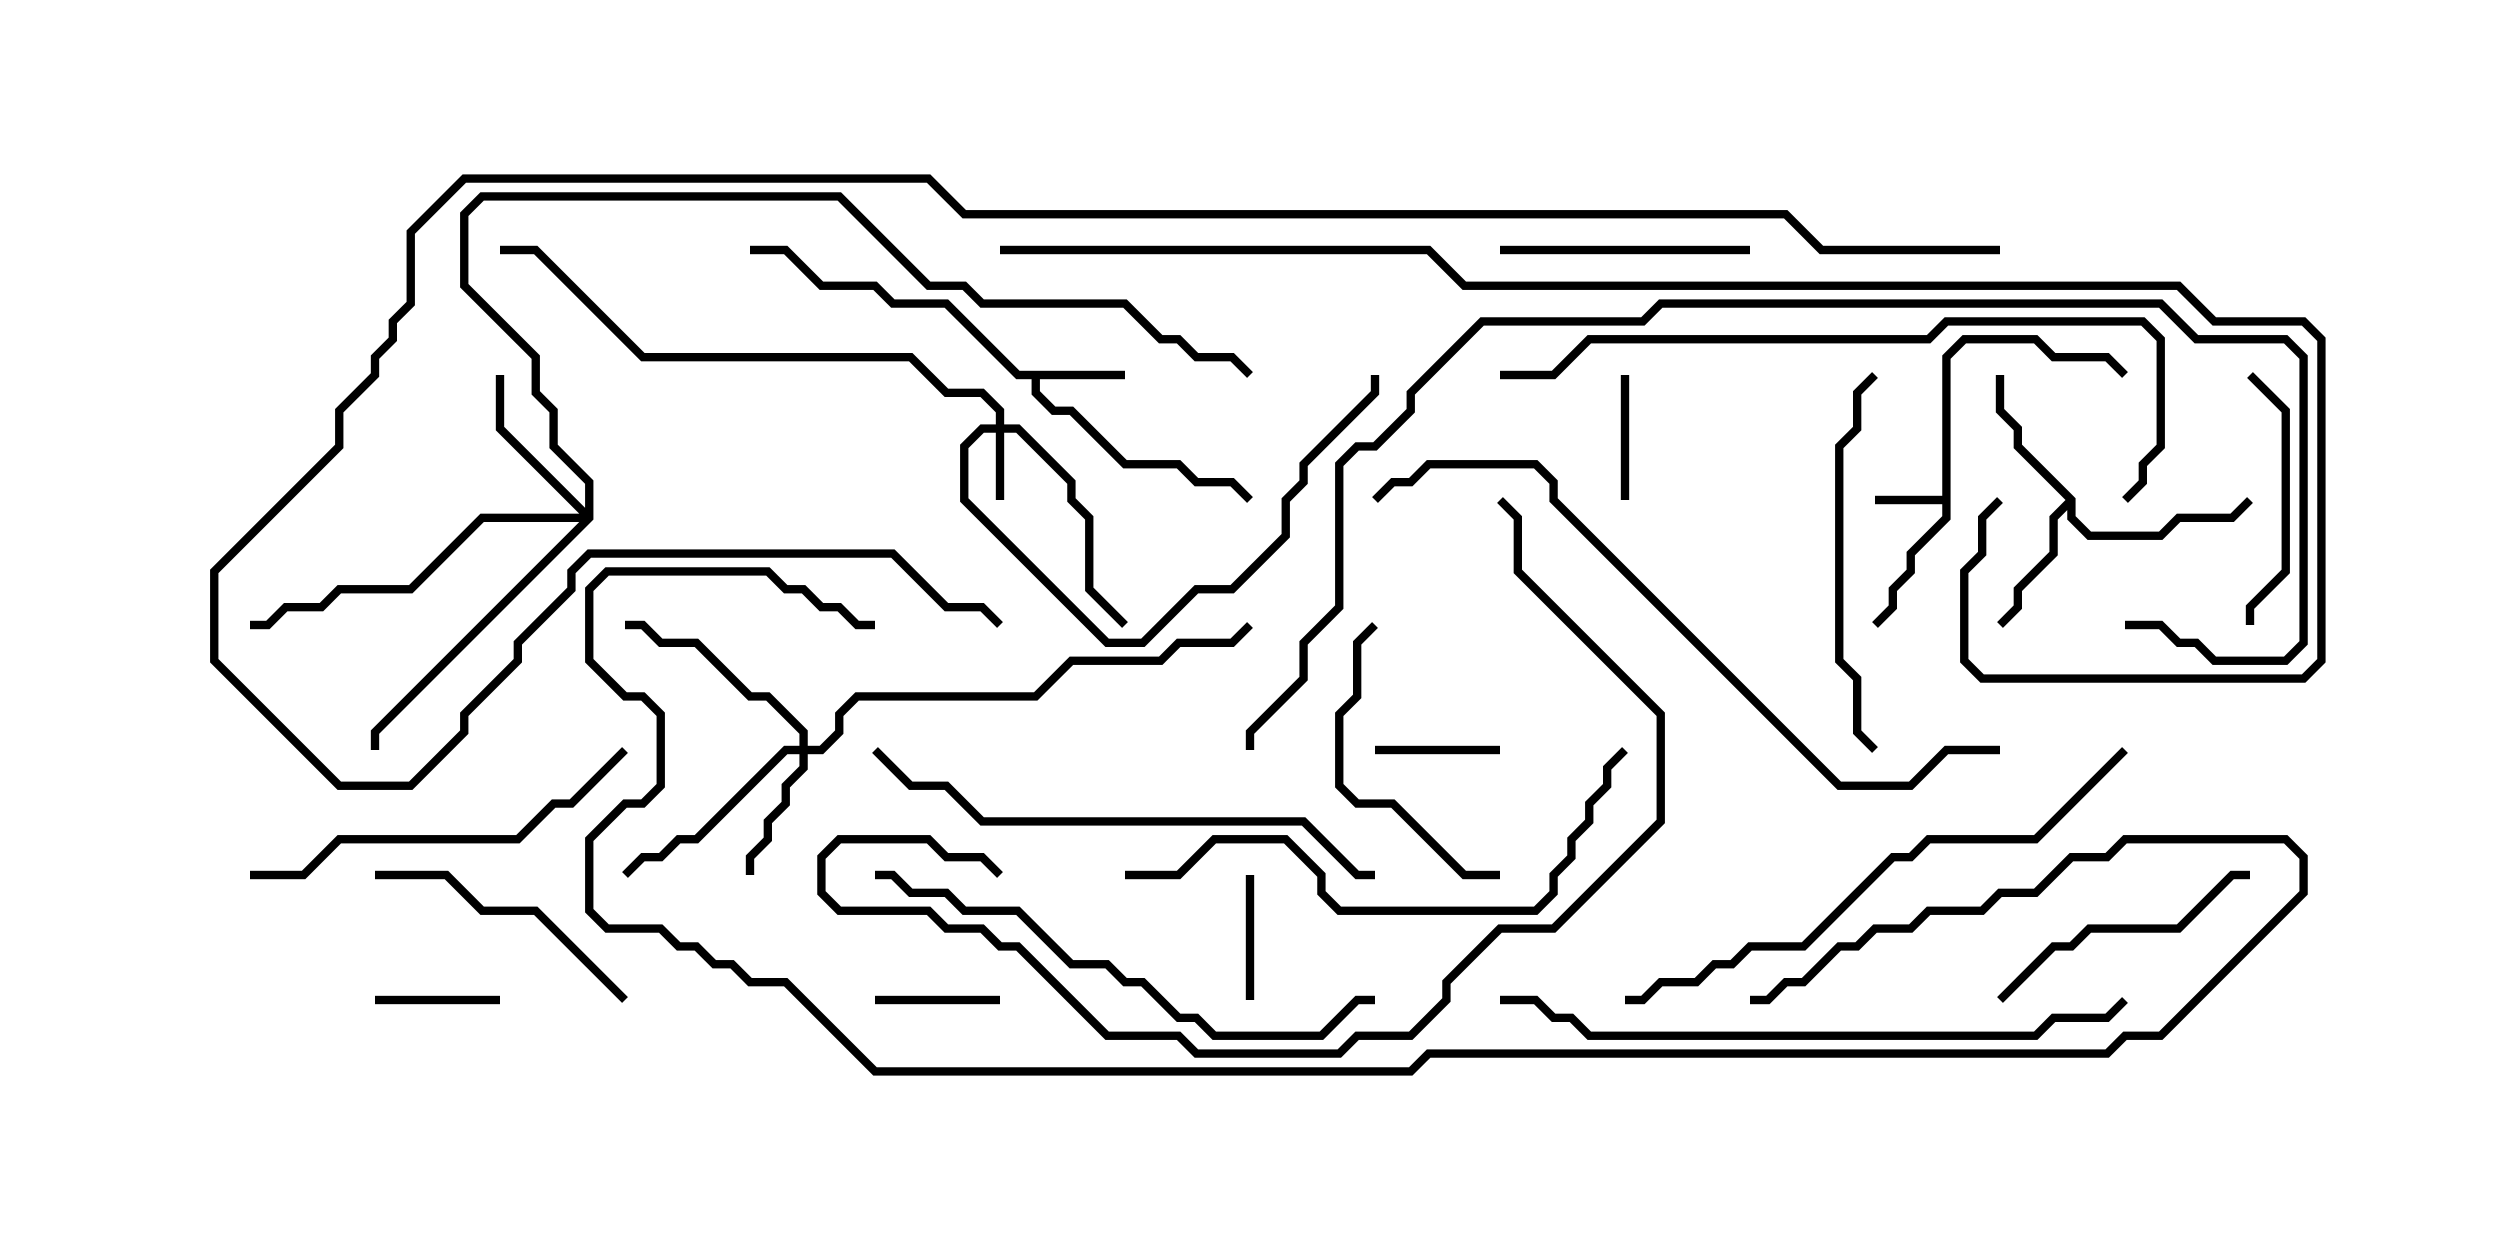<svg version="1.1" width="30" height="15" xmlns="http://www.w3.org/2000/svg"><path d="M23.307,5.95L23.307,4.265L23.551,4.021L24.449,4.021L24.664,4.236L25.306,4.236L25.535,4.465L25.465,4.535L25.265,4.336L24.622,4.336L24.408,4.121L23.592,4.121L23.407,4.306L23.407,6.235L22.979,6.664L22.979,6.878L22.764,7.092L22.764,7.306L22.535,7.535L22.465,7.465L22.664,7.265L22.664,7.051L22.879,6.836L22.879,6.622L23.307,6.194L23.307,6.05L22.5,6.05L22.5,5.95z" stroke="none"/><path d="M13.5,4.45L13.5,4.55L12.479,4.55L12.479,4.694L12.664,4.879L12.878,4.879L13.521,5.521L14.164,5.521L14.378,5.736L14.806,5.736L15.035,5.965L14.965,6.035L14.765,5.836L14.336,5.836L14.122,5.621L13.479,5.621L12.836,4.979L12.622,4.979L12.379,4.735L12.379,4.55L12.194,4.55L11.336,3.693L10.694,3.693L10.479,3.479L9.836,3.479L9.408,3.05L9,3.05L9,2.95L9.449,2.95L9.878,3.379L10.521,3.379L10.735,3.593L11.378,3.593L12.235,4.45z" stroke="none"/><path d="M24.907,5.979L24.907,6.194L25.092,6.379L25.908,6.379L26.122,6.164L26.765,6.164L26.965,5.965L27.035,6.035L26.806,6.264L26.164,6.264L25.949,6.479L25.051,6.479L24.807,6.235L24.807,6.121L24.693,6.235L24.693,6.664L24.264,7.092L24.264,7.306L24.035,7.535L23.965,7.465L24.164,7.265L24.164,7.051L24.593,6.622L24.593,6.194L24.786,6L24.164,5.378L24.164,5.164L23.95,4.949L23.95,4.5L24.05,4.5L24.05,4.908L24.264,5.122L24.264,5.336z" stroke="none"/><path d="M11.95,5.093L11.95,4.949L11.765,4.764L11.336,4.764L10.908,4.336L7.694,4.336L6.408,3.05L6,3.05L6,2.95L6.449,2.95L7.735,4.236L10.949,4.236L11.378,4.664L11.806,4.664L12.05,4.908L12.05,5.093L12.235,5.093L12.907,5.765L12.907,5.979L13.121,6.194L13.121,7.051L13.535,7.465L13.465,7.535L13.021,7.092L13.021,6.235L12.807,6.021L12.807,5.806L12.194,5.193L12.05,5.193L12.05,6L11.95,6L11.95,5.193L11.806,5.193L11.621,5.378L11.621,5.979L13.306,7.664L13.694,7.664L14.336,7.021L14.765,7.021L15.379,6.408L15.379,5.979L15.593,5.765L15.593,5.551L16.45,4.694L16.45,4.5L16.55,4.5L16.55,4.735L15.693,5.592L15.693,5.806L15.479,6.021L15.479,6.449L14.806,7.121L14.378,7.121L13.735,7.764L13.265,7.764L11.521,6.021L11.521,5.336L11.765,5.093z" stroke="none"/><path d="M9.593,8.95L9.593,8.806L9.194,8.407L8.979,8.407L8.336,7.764L7.908,7.764L7.694,7.55L7.5,7.55L7.5,7.45L7.735,7.45L7.949,7.664L8.378,7.664L9.021,8.307L9.235,8.307L9.693,8.765L9.693,8.95L9.836,8.95L10.021,8.765L10.021,8.551L10.265,8.307L12.408,8.307L12.836,7.879L13.908,7.879L14.122,7.664L14.765,7.664L14.965,7.465L15.035,7.535L14.806,7.764L14.164,7.764L13.949,7.979L12.878,7.979L12.449,8.407L10.306,8.407L10.121,8.592L10.121,8.806L9.878,9.05L9.693,9.05L9.693,9.235L9.479,9.449L9.479,9.664L9.264,9.878L9.264,10.092L9.05,10.306L9.05,10.5L8.95,10.5L8.95,10.265L9.164,10.051L9.164,9.836L9.379,9.622L9.379,9.408L9.593,9.194L9.593,9.05L9.449,9.05L8.378,10.121L8.164,10.121L7.949,10.336L7.735,10.336L7.535,10.535L7.465,10.465L7.694,10.236L7.908,10.236L8.122,10.021L8.336,10.021L9.408,8.95z" stroke="none"/><path d="M7.021,6.094L7.021,5.806L6.593,5.378L6.593,4.949L6.379,4.735L6.379,4.306L5.521,3.449L5.521,2.551L5.765,2.307L10.092,2.307L11.164,3.379L11.592,3.379L11.806,3.593L13.521,3.593L13.949,4.021L14.164,4.021L14.378,4.236L14.806,4.236L15.035,4.465L14.965,4.535L14.765,4.336L14.336,4.336L14.122,4.121L13.908,4.121L13.479,3.693L11.765,3.693L11.551,3.479L11.122,3.479L10.051,2.407L5.806,2.407L5.621,2.592L5.621,3.408L6.479,4.265L6.479,4.694L6.693,4.908L6.693,5.336L7.121,5.765L7.121,6.235L4.55,8.806L4.55,9L4.45,9L4.45,8.765L6.951,6.264L5.806,6.264L4.949,7.121L4.092,7.121L3.878,7.336L3.449,7.336L3.235,7.55L3,7.55L3,7.45L3.194,7.45L3.408,7.236L3.836,7.236L4.051,7.021L4.908,7.021L5.765,6.164L6.951,6.164L5.95,5.164L5.95,4.5L6.05,4.5L6.05,5.122z" stroke="none"/><path d="M15.05,12L14.95,12L14.95,10.5L15.05,10.5z" stroke="none"/><path d="M12,11.95L12,12.05L10.5,12.05L10.5,11.95z" stroke="none"/><path d="M18,8.95L18,9.05L16.5,9.05L16.5,8.95z" stroke="none"/><path d="M6,11.95L6,12.05L4.5,12.05L4.5,11.95z" stroke="none"/><path d="M19.45,4.5L19.55,4.5L19.55,6L19.45,6z" stroke="none"/><path d="M18,3.05L18,2.95L21,2.95L21,3.05z" stroke="none"/><path d="M27.05,7.5L26.95,7.5L26.95,7.265L27.379,6.836L27.379,4.949L26.965,4.535L27.035,4.465L27.479,4.908L27.479,6.878L27.05,7.306z" stroke="none"/><path d="M24.035,12.035L23.965,11.965L24.622,11.307L24.836,11.307L25.051,11.093L26.122,11.093L26.765,10.45L27,10.45L27,10.55L26.806,10.55L26.164,11.193L25.092,11.193L24.878,11.407L24.664,11.407z" stroke="none"/><path d="M18,10.45L18,10.55L17.551,10.55L16.694,9.693L16.265,9.693L16.021,9.449L16.021,8.551L16.236,8.336L16.236,7.694L16.465,7.465L16.535,7.535L16.336,7.735L16.336,8.378L16.121,8.592L16.121,9.408L16.306,9.593L16.735,9.593L17.592,10.45z" stroke="none"/><path d="M7.535,11.965L7.465,12.035L6.408,10.979L5.765,10.979L5.336,10.55L4.5,10.55L4.5,10.45L5.378,10.45L5.806,10.879L6.449,10.879z" stroke="none"/><path d="M22.535,8.965L22.465,9.035L22.236,8.806L22.236,8.164L22.021,7.949L22.021,5.336L22.236,5.122L22.236,4.694L22.465,4.465L22.535,4.535L22.336,4.735L22.336,5.164L22.121,5.378L22.121,7.908L22.336,8.122L22.336,8.765z" stroke="none"/><path d="M3,10.55L3,10.45L3.622,10.45L4.051,10.021L6.194,10.021L6.622,9.593L6.836,9.593L7.465,8.965L7.535,9.035L6.878,9.693L6.664,9.693L6.235,10.121L4.092,10.121L3.664,10.55z" stroke="none"/><path d="M13.5,10.55L13.5,10.45L14.122,10.45L14.551,10.021L15.449,10.021L15.907,10.479L15.907,10.694L16.092,10.879L18.408,10.879L18.593,10.694L18.593,10.479L18.807,10.265L18.807,10.051L19.021,9.836L19.021,9.622L19.236,9.408L19.236,9.194L19.465,8.965L19.535,9.035L19.336,9.235L19.336,9.449L19.121,9.664L19.121,9.878L18.907,10.092L18.907,10.306L18.693,10.521L18.693,10.735L18.449,10.979L16.051,10.979L15.807,10.735L15.807,10.521L15.408,10.121L14.592,10.121L14.164,10.55z" stroke="none"/><path d="M10.5,10.55L10.5,10.45L10.735,10.45L10.949,10.664L11.378,10.664L11.592,10.879L12.235,10.879L12.878,11.521L13.306,11.521L13.521,11.736L13.735,11.736L14.164,12.164L14.378,12.164L14.592,12.379L15.836,12.379L16.265,11.95L16.5,11.95L16.5,12.05L16.306,12.05L15.878,12.479L14.551,12.479L14.336,12.264L14.122,12.264L13.694,11.836L13.479,11.836L13.265,11.621L12.836,11.621L12.194,10.979L11.551,10.979L11.336,10.764L10.908,10.764L10.694,10.55z" stroke="none"/><path d="M16.5,10.45L16.5,10.55L16.265,10.55L15.622,9.907L11.765,9.907L11.336,9.479L10.908,9.479L10.465,9.035L10.535,8.965L10.949,9.379L11.378,9.379L11.806,9.807L15.664,9.807L16.306,10.45z" stroke="none"/><path d="M25.465,8.965L25.535,9.035L24.449,10.121L23.164,10.121L22.949,10.336L22.735,10.336L21.664,11.407L21.021,11.407L20.806,11.621L20.592,11.621L20.378,11.836L19.949,11.836L19.735,12.05L19.5,12.05L19.5,11.95L19.694,11.95L19.908,11.736L20.336,11.736L20.551,11.521L20.765,11.521L20.979,11.307L21.622,11.307L22.694,10.236L22.908,10.236L23.122,10.021L24.408,10.021z" stroke="none"/><path d="M12.035,10.465L11.965,10.535L11.765,10.336L11.336,10.336L11.122,10.121L10.092,10.121L9.907,10.306L9.907,10.694L10.092,10.879L11.164,10.879L11.378,11.093L11.806,11.093L12.021,11.307L12.235,11.307L13.306,12.379L14.164,12.379L14.378,12.593L16.051,12.593L16.265,12.379L16.908,12.379L17.307,11.979L17.307,11.765L17.979,11.093L18.622,11.093L19.879,9.836L19.879,8.592L18.164,6.878L18.164,6.235L17.965,6.035L18.035,5.965L18.264,6.194L18.264,6.836L19.979,8.551L19.979,9.878L18.664,11.193L18.021,11.193L17.407,11.806L17.407,12.021L16.949,12.479L16.306,12.479L16.092,12.693L14.336,12.693L14.122,12.479L13.265,12.479L12.194,11.407L11.979,11.407L11.765,11.193L11.336,11.193L11.122,10.979L10.051,10.979L9.807,10.735L9.807,10.265L10.051,10.021L11.164,10.021L11.378,10.236L11.806,10.236z" stroke="none"/><path d="M25.465,11.965L25.535,12.035L25.306,12.264L24.664,12.264L24.449,12.479L19.051,12.479L18.836,12.264L18.622,12.264L18.408,12.05L18,12.05L18,11.95L18.449,11.95L18.664,12.164L18.878,12.164L19.092,12.379L24.408,12.379L24.622,12.164L25.265,12.164z" stroke="none"/><path d="M18,4.55L18,4.45L18.622,4.45L19.051,4.021L23.122,4.021L23.336,3.807L25.735,3.807L25.979,4.051L25.979,5.378L25.764,5.592L25.764,5.806L25.535,6.035L25.465,5.965L25.664,5.765L25.664,5.551L25.879,5.336L25.879,4.092L25.694,3.907L23.378,3.907L23.164,4.121L19.092,4.121L18.664,4.55z" stroke="none"/><path d="M24,8.95L24,9.05L23.378,9.05L22.949,9.479L22.051,9.479L18.593,6.021L18.593,5.806L18.408,5.621L17.164,5.621L16.949,5.836L16.735,5.836L16.535,6.035L16.465,5.965L16.694,5.736L16.908,5.736L17.122,5.521L18.449,5.521L18.693,5.765L18.693,5.979L22.092,9.379L22.908,9.379L23.336,8.95z" stroke="none"/><path d="M25.5,7.55L25.5,7.45L25.949,7.45L26.164,7.664L26.378,7.664L26.592,7.879L27.408,7.879L27.593,7.694L27.593,4.306L27.408,4.121L26.336,4.121L25.908,3.693L19.949,3.693L19.735,3.907L17.806,3.907L16.979,4.735L16.979,4.949L16.521,5.407L16.306,5.407L16.121,5.592L16.121,7.306L15.693,7.735L15.693,8.164L15.05,8.806L15.05,9L14.95,9L14.95,8.765L15.593,8.122L15.593,7.694L16.021,7.265L16.021,5.551L16.265,5.307L16.479,5.307L16.879,4.908L16.879,4.694L17.765,3.807L19.694,3.807L19.908,3.593L25.949,3.593L26.378,4.021L27.449,4.021L27.693,4.265L27.693,7.735L27.449,7.979L26.551,7.979L26.336,7.764L26.122,7.764L25.908,7.55z" stroke="none"/><path d="M21,12.05L21,11.95L21.194,11.95L21.408,11.736L21.622,11.736L22.051,11.307L22.265,11.307L22.479,11.093L22.908,11.093L23.122,10.879L23.765,10.879L23.979,10.664L24.408,10.664L24.836,10.236L25.265,10.236L25.479,10.021L27.449,10.021L27.693,10.265L27.693,10.735L25.949,12.479L25.521,12.479L25.306,12.693L17.164,12.693L16.949,12.907L10.479,12.907L9.408,11.836L8.979,11.836L8.765,11.621L8.551,11.621L8.336,11.407L8.122,11.407L7.908,11.193L7.265,11.193L7.021,10.949L7.021,10.051L7.479,9.593L7.694,9.593L7.879,9.408L7.879,8.592L7.694,8.407L7.479,8.407L7.021,7.949L7.021,7.051L7.265,6.807L9.235,6.807L9.449,7.021L9.664,7.021L9.878,7.236L10.092,7.236L10.306,7.45L10.5,7.45L10.5,7.55L10.265,7.55L10.051,7.336L9.836,7.336L9.622,7.121L9.408,7.121L9.194,6.907L7.306,6.907L7.121,7.092L7.121,7.908L7.521,8.307L7.735,8.307L7.979,8.551L7.979,9.449L7.735,9.693L7.521,9.693L7.121,10.092L7.121,10.908L7.306,11.093L7.949,11.093L8.164,11.307L8.378,11.307L8.592,11.521L8.806,11.521L9.021,11.736L9.449,11.736L10.521,12.807L16.908,12.807L17.122,12.593L25.265,12.593L25.479,12.379L25.908,12.379L27.593,10.694L27.593,10.306L27.408,10.121L25.521,10.121L25.306,10.336L24.878,10.336L24.449,10.764L24.021,10.764L23.806,10.979L23.164,10.979L22.949,11.193L22.521,11.193L22.306,11.407L22.092,11.407L21.664,11.836L21.449,11.836L21.235,12.05z" stroke="none"/><path d="M12,3.05L12,2.95L17.164,2.95L17.592,3.379L26.164,3.379L26.592,3.807L27.664,3.807L27.907,4.051L27.907,7.949L27.664,8.193L23.765,8.193L23.521,7.949L23.521,6.836L23.736,6.622L23.736,6.194L23.965,5.965L24.035,6.035L23.836,6.235L23.836,6.664L23.621,6.878L23.621,7.908L23.806,8.093L27.622,8.093L27.807,7.908L27.807,4.092L27.622,3.907L26.551,3.907L26.122,3.479L17.551,3.479L17.122,3.05z" stroke="none"/><path d="M24,2.95L24,3.05L21.836,3.05L21.408,2.621L11.551,2.621L11.122,2.193L5.592,2.193L4.979,2.806L4.979,3.664L4.764,3.878L4.764,4.092L4.55,4.306L4.55,4.521L4.121,4.949L4.121,5.378L2.621,6.878L2.621,7.908L4.092,9.379L4.908,9.379L5.521,8.765L5.521,8.551L6.164,7.908L6.164,7.694L6.807,7.051L6.807,6.836L7.051,6.593L10.735,6.593L11.378,7.236L11.806,7.236L12.035,7.465L11.965,7.535L11.765,7.336L11.336,7.336L10.694,6.693L7.092,6.693L6.907,6.878L6.907,7.092L6.264,7.735L6.264,7.949L5.621,8.592L5.621,8.806L4.949,9.479L4.051,9.479L2.521,7.949L2.521,6.836L4.021,5.336L4.021,4.908L4.45,4.479L4.45,4.265L4.664,4.051L4.664,3.836L4.879,3.622L4.879,2.765L5.551,2.093L11.164,2.093L11.592,2.521L21.449,2.521L21.878,2.95z" stroke="none"/></svg>